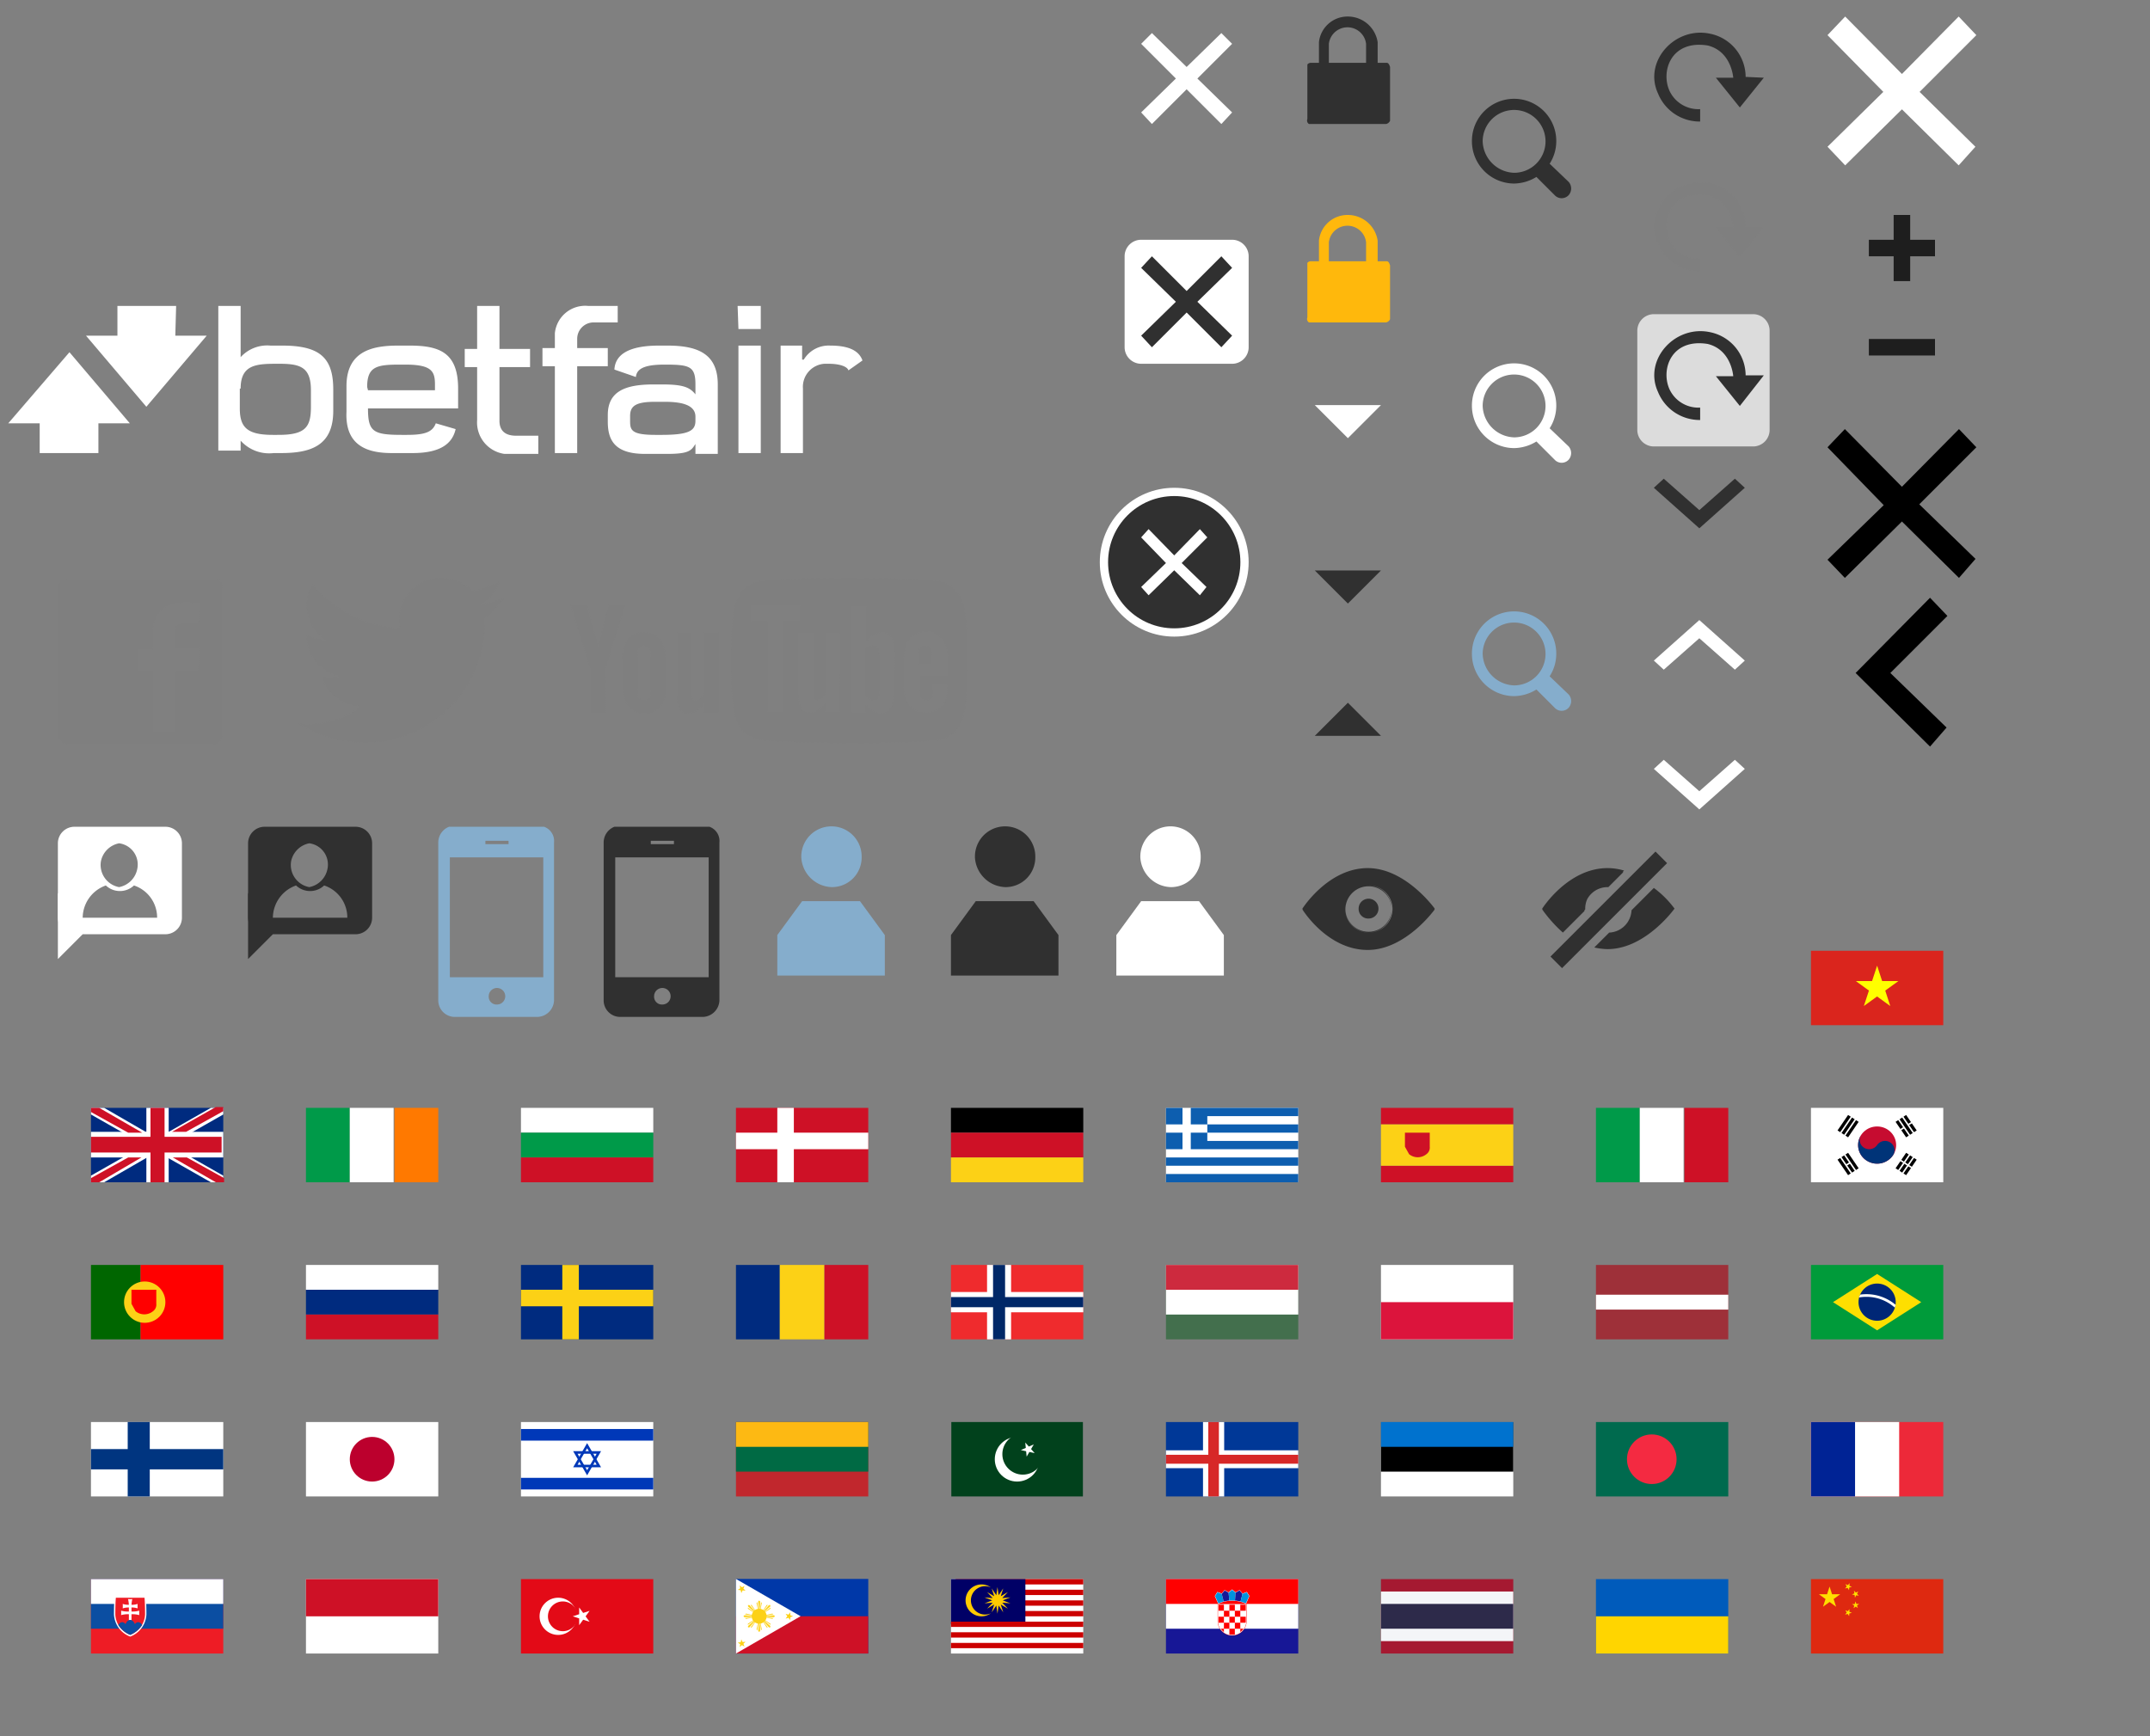 <svg xmlns="http://www.w3.org/2000/svg" xmlns:xlink="http://www.w3.org/1999/xlink" width="260" height="210" viewBox="0 0 260 210">
    <rect x="0" y="0" width="260" height="210" fill="#808080" stroke="none"/>
    <defs>
        <style>
            .cls-1 {
            fill: none;
            }

            .cls-2 {
            fill: #009a49;
            }

            .cls-3 {
            fill: #fff;
            }

            .cls-4 {
            fill: #ff7900;
            }

            .cls-5 {
            fill: #002b7f;
            }

            .cls-6 {
            fill: #fcd116;
            }

            .cls-7 {
            fill: #ce1126;
            }

            .cls-8 {
            fill: #0d5eaf;
            }

            .cls-9 {
            fill: #060;
            }

            .cls-10 {
            fill: red;
            }

            .cls-11 {
            fill: #303030;
            }

            .cls-12 {
            fill: #7f7f7f;
            }

            .cls-13 {
            fill: #dcdcdc;
            }

            .cls-14 {
            fill: #85adcc;
            }

            .cls-15 {
            fill: #ffb80c;
            }

            .cls-16 {
            fill: #1e1e1e;
            }

            .cls-17 {
            fill: #ef2b2d;
            }

            .cls-18 {
            fill: #002868;
            }

            .cls-19 {
            fill: #436f4d;
            }

            .cls-20 {
            fill: #cd2a3e;
            }

            .cls-21 {
            fill: #dc143c;
            }

            .cls-22 {
            fill: #9e3039;
            }

            .cls-23 {
            fill: #009b3a;
            }

            .cls-24 {
            fill: #fedf00;
            }

            .cls-25 {
            fill: #002776;
            }

            .cls-26 {
            clip-path: url(#clip-path);
            }

            .cls-27 {
            fill: #c60c30;
            }

            .cls-28 {
            fill: #003478;
            }

            .cls-29 {
            fill: #003580;
            }

            .cls-30 {
            fill: #c1272d;
            }

            .cls-31 {
            fill: #006a44;
            }

            .cls-32 {
            fill: #fdb913;
            }

            .cls-33 {
            fill: #01411c;
            }

            .cls-34 {
            fill: #003897;
            }

            .cls-35 {
            fill: #d72828;
            }

            .cls-36 {
            fill: #0072ce;
            }

            .cls-37 {
            fill: #006a4e;
            }

            .cls-38 {
            fill: #f42a41;
            }

            .cls-39 {
            fill: #ed2939;
            }

            .cls-40 {
            fill: #002395;
            }

            .cls-41 {
            fill: #ee1c25;
            }

            .cls-42 {
            fill: #0b4ea2;
            }

            .cls-43 {
            fill: #e30a17;
            }

            .cls-44 {
            fill: #0038a8;
            }

            .cls-45 {
            fill: #c00;
            }

            .cls-46 {
            fill: #006;
            }

            .cls-47 {
            fill: #fc0;
            }

            .cls-48 {
            fill: #171796;
            }

            .cls-49 {
            fill: #0093dd;
            }

            .cls-50 {
            fill: #a51931;
            }

            .cls-51 {
            fill: #f4f5f8;
            }

            .cls-52 {
            fill: #2d2a4a;
            }

            .cls-53 {
            fill: #005bbb;
            }

            .cls-54 {
            fill: #ffd500;
            }

            .cls-55 {
            fill: #bc002d;
            }

            .cls-56 {
            fill: #de2910;
            }

            .cls-57 {
            fill: #ffde00;
            }

            .cls-58 {
            fill: #0038b8;
            }

            .cls-59 {
            opacity: 0;
            }

            .cls-60 {
            fill: #da251d;
            }

            .cls-61 {
            fill: #ff0;
            }
        </style>
        <clipPath id="clip-path">
            <circle class="cls-1" cx="227" cy="157.5" r="2.25"/>
        </clipPath>
    </defs>
    <g id="Layer_1" data-name="Layer 1">
        <path class="cls-2" d="M37,134h5.3v9H37Z"/>
        <path class="cls-3" d="M42.3,134h5.3v9H42.3Z"/>
        <path class="cls-4" d="M47.7,134H53v9H47.7Z"/>
        <path class="cls-5" d="M89,153h5.3v9H89Z"/>
        <path class="cls-6" d="M94.3,153h5.4v9H94.3Z"/>
        <path class="cls-7" d="M99.7,153H105v9H99.7Z"/>
        <path class="cls-2" d="M193,134h5.3v9H193Z"/>
        <path class="cls-3" d="M198.3,134h5.3v9h-5.3Z"/>
        <path class="cls-7" d="M203.7,134H209v9h-5.3Z"/>
        <path class="cls-3" d="M37,153H53v3H37Z"/>
        <path class="cls-5" d="M37,156H53v3H37Z"/>
        <path class="cls-7" d="M37,159H53v3H37Z"/>
        <path class="cls-3" d="M63,134H79v3H63Z"/>
        <path class="cls-2" d="M63,137H79v3H63Z"/>
        <path class="cls-7" d="M63,140H79v3H63Z"/>
        <path d="M115,134h16v3H115Z"/>
        <path class="cls-7" d="M115,137h16v3H115Z"/>
        <path class="cls-6" d="M115,140h16v3H115Z"/>
        <path class="cls-3" d="M141,134h16v9H141Z"/>
        <path class="cls-8" d="M146,134h11v1H146Zm0,2h11v1H146Zm0,2h11v1H146Zm-5,2h16v1H141Zm0,2h16v1H141Zm0-8h2v2h-2Zm3,0h2v2h-2Zm-3,3h2v2h-2Zm3,0h2v2h-2Z"/>
        <path class="cls-7" d="M89,134h16v9H89Z"/>
        <path class="cls-3" d="M94,134h2v9H94Zm-5,3h16v2H89Z"/>
        <path class="cls-5" d="M63,153H79v9H63Z"/>
        <path class="cls-6" d="M68,153h2v9H68Zm-5,3H79v2H63Z"/>
        <path class="cls-9" d="M11,153h6v9H11Z"/>
        <path class="cls-10" d="M17,153H27v9H17Z"/>
        <circle class="cls-6" cx="17.5" cy="157.5" r="2.5"/>
        <path class="cls-10" d="M16.4,158.6a1.658,1.658,0,0,0,2.1,0,.975.975,0,0,0,.4-.9V156h-3v1.7"/>
        <path class="cls-7" d="M167,134h16v2H167Zm0,7h16v2H167Z"/>
        <path class="cls-6" d="M167,136h16v5H167Z"/>
        <path class="cls-7" d="M170.4,139.6a1.658,1.658,0,0,0,2.1,0,.975.975,0,0,0,.4-.9V137h-3v1.7"/>
        <path class="cls-5" d="M11,134H27v9H11Z"/>
        <path class="cls-3" d="M17.7,134h2.7v9H17.7ZM11,136.9H27V140H11Z"/>
        <path class="cls-3" d="M11,134.8V134h1.6l6.4,3.7,6.5-3.7H27v.8l-6.5,3.7,6.5,3.7v.8H25.5L19,139.3,12.6,143H11v-.8l6.5-3.7Z"/>
        <path class="cls-7" d="M18.2,134h1.7v9H18.2ZM11,137.5H26.8v1.9H11Zm0-3.5v.5l4.5,2.5h1.7L12,134Zm9.8,2.9,5.3-3H27v.5l-4.5,2.5Zm.1,3.1h1.7l4.5,2.5v.5h-1Zm-3.8,0L12,143H11v-.5l4.5-2.5Z"/>
        <path class="cls-11" d="M137,30h13V43H137Z"/>
        <path class="cls-3" d="M149,29H138a2,2,0,0,0-2,2V42a2.006,2.006,0,0,0,2,2h11a2,2,0,0,0,2-2V31A2,2,0,0,0,149,29Zm0,11.6L147.7,42l-4.2-4.2L139.3,42,138,40.6l4.2-4.1L138,32.4l1.3-1.4,4.2,4.2,4.2-4.2,1.3,1.4-4.2,4.1Z"/>
        <path class="cls-11" d="M213.3,9.4l-2.2-.1a5.353,5.353,0,0,0-4.2-5.2c-4.3-1-8.2,3.3-6.4,7.2a5.435,5.435,0,0,0,5.1,3.4V13.2a3.859,3.859,0,0,1-3.7-2.2c-1.1-2.4.2-6.2,4.6-5.5,2.9.7,3.1,3.9,3.1,3.9h-2.1l2.9,3.6,2.9-3.6Z"/>
        <path class="cls-12" d="M213.3,27.4h-2.2a5.353,5.353,0,0,0-4.2-5.2c-4.3-1-8.2,3.3-6.4,7.2a5.435,5.435,0,0,0,5.1,3.4V31.3a3.859,3.859,0,0,1-3.7-2.2c-1.1-2.4.2-6.2,4.6-5.5,2.9.7,3.1,3.9,3.1,3.9h-2.1l2.9,3.6,2.9-3.7Z"/>
        <path class="cls-13" d="M200,38h12a2,2,0,0,1,2,2V52a2,2,0,0,1-2,2H200a2,2,0,0,1-2-2V40A2.006,2.006,0,0,1,200,38Z"/>
        <path class="cls-11" d="M213.3,45.4h-2.2a5.353,5.353,0,0,0-4.2-5.2c-4.3-1-8.2,3.3-6.4,7.2a5.435,5.435,0,0,0,5.1,3.4V49.3a3.859,3.859,0,0,1-3.7-2.2c-1.1-2.4.2-6.2,4.6-5.5,2.9.7,3.1,3.9,3.1,3.9h-2.1l2.9,3.6,2.9-3.7Z"/>
        <circle class="cls-3" cx="142" cy="68" r="9"/>
        <circle class="cls-11" cx="142" cy="68" r="8"/>
        <path class="cls-3" d="M138.9,72l-.9-1,3-2.9L138,65l.9-1,4,4.1Zm6.2,0-4-3.9,4-4.1.9,1-3.1,3.1,3,2.9-.8,1Z"/>
        <path class="cls-14" d="M104,109H97l-3,4.1V118h13v-4.9Zm-3.4-1.7a3.585,3.585,0,0,0,3.6-3.57h0v-.13a3.65,3.65,0,0,0-7.3,0v.1A3.81,3.81,0,0,0,100.6,107.3Z"/>
        <path class="cls-11" d="M125,109h-7l-3,4.1V118h13v-4.9Zm-3.4-1.7a3.585,3.585,0,0,0,3.6-3.57h0v-.13a3.65,3.65,0,0,0-7.3,0v.1A3.81,3.81,0,0,0,121.6,107.3Z"/>
        <path class="cls-3" d="M145,109h-7l-3,4.1V118h13v-4.9Zm-3.4-1.7a3.585,3.585,0,0,0,3.6-3.57h0v-.13a3.65,3.65,0,1,0-7.3,0v.1A3.81,3.81,0,0,0,141.6,107.3Z"/>
        <path class="cls-12" d="M61,72.3a9.612,9.612,0,0,1-2.9.8,4.921,4.921,0,0,0,2.3-2.8,9.333,9.333,0,0,1-3.3,1.2,5.233,5.233,0,0,0-3.7-1.6,5.04,5.04,0,0,0-5,6.1,14.767,14.767,0,0,1-10.6-5.3,4.514,4.514,0,0,0-.7,2.5,5.043,5.043,0,0,0,2.3,4.2,4.645,4.645,0,0,1-2.3-.6v.1a4.941,4.941,0,0,0,4.1,4.9,5.951,5.951,0,0,1-2.3.1,5.042,5.042,0,0,0,4.8,3.5,10.549,10.549,0,0,1-6.4,2.2,4.874,4.874,0,0,1-1.2-.1A14.831,14.831,0,0,0,44,89.8,14.385,14.385,0,0,0,58.6,75.7v-.9A11.508,11.508,0,0,0,61,72.3Z"/>
        <path class="cls-12" d="M25.9,70H8.1A1.11,1.11,0,0,0,7,71.1V88.8A1.135,1.135,0,0,0,8.066,90H25.8a1.11,1.11,0,0,0,1.1-1.1V71.1a.972.972,0,0,0-1-1.1ZM24,81.2H21.3v7.4H18.5V81.2H16.6V78.6h1.9V76.3c0-1.8,1.1-3.4,3.8-3.4a12.756,12.756,0,0,1,1.9.1L24,75.4H22.3a.921.921,0,0,0-1.1.698l0,.002v2.3h2.9Z"/>
        <path class="cls-12" d="M116.7,85.6a5.7,5.7,0,0,1-1.1,2.8,4,4,0,0,1-2.9,1.2c-4,.3-10,.3-10,.3s-7.4-.1-9.7-.3a4.717,4.717,0,0,1-3.2-1.2,5.7,5.7,0,0,1-1.1-2.8,35.521,35.521,0,0,1-.3-4.6V78.8a35.521,35.521,0,0,1,.3-4.6,5.7,5.7,0,0,1,1.1-2.8,4,4,0,0,1,2.9-1.2c4-.3,10-.3,10-.3s6,0,10,.3a4,4,0,0,1,2.9,1.2,5.7,5.7,0,0,1,1.1,2.8,35.521,35.521,0,0,1,.3,4.6V81A34.401,34.401,0,0,1,116.7,85.6ZM96.8,73.3h-6v1.8h2v11h1.9v-11h2.1Zm4.8,3.3H99.8v7.3a1.589,1.589,0,0,1-1,.8c-.2,0-.4-.1-.4-.3V76.5H96.6v7.6a3.178,3.178,0,0,0,.2,1.4.973.973,0,0,0,1.1.7A2.47,2.47,0,0,0,99.8,85v1.1h1.8Zm6.6,2.9a12.253,12.253,0,0,0-.2-1.9,1.32,1.32,0,0,0-1.4-1.1,2.653,2.653,0,0,0-1.8,1.1V73.4H103V86.2h1.7v-1a2.653,2.653,0,0,0,1.8,1.1,1.32,1.32,0,0,0,1.4-1.1,12.253,12.253,0,0,0,.2-1.9Zm6.4.2a3.222,3.222,0,0,0-.6-2.3,2.334,2.334,0,0,0-2-1,2.512,2.512,0,0,0-2.1,1,4.645,4.645,0,0,0-.6,2.3V83a4.032,4.032,0,0,0,.6,2.2,2.512,2.512,0,0,0,2.1,1,2.814,2.814,0,0,0,2.1-1,2.113,2.113,0,0,0,.4-1c0-.4.1-.8.1-1.1v-.3h-1.8V84a.773.773,0,0,1-.8.7c-.6,0-.8-.4-.8-1.3V81.7h3.4Zm-3.5-.5c0-.9.2-1.1.8-1.1s.8.3.8,1.2v1h-1.6Zm-5.5,5.5a1.489,1.489,0,0,1-.9-.4V78.5a1.086,1.086,0,0,1,.9-.4c.5,0,.7.3.7,1.2v4.1C106.4,84.3,106.1,84.7,105.6,84.7Zm-20.5.4a2.47,2.47,0,0,1-1.9,1.2,1.126,1.126,0,0,1-1.1-.7,3.401,3.401,0,0,1-.2-1.4V76.5h1.8v7.8c0,.2.1.4.3.4h.1a1.375,1.375,0,0,0,1-.8V76.5h1.8v9.7H85.1Zm-7.2,1.2a2.462,2.462,0,0,1-2-1,4.282,4.282,0,0,1-.6-2.2V79.7a3.222,3.222,0,0,1,.6-2.3,2.248,2.248,0,0,1,2-.9,2.518,2.518,0,0,1,2,.9,4.645,4.645,0,0,1,.6,2.3v3.4a3.287,3.287,0,0,1-.5,2.2A2.512,2.512,0,0,1,77.9,86.3Zm0-8.2c-.6,0-.9.4-.8,1.4v3.8c-.1,1,.2,1.4.8,1.4s.9-.5.8-1.4V79.5C78.8,78.5,78.5,78.1,77.9,78.1Zm-4.6,8.1H71.4V80.9s-2-6.5-2.4-7.7h2l1.3,5,1.3-5h2l-2.4,7.7Z"/>
        <path class="cls-14" d="M189.7,84l-2.3-2.2a5.029,5.029,0,0,0,.8-2.7A5.1,5.1,0,0,0,178,79v.1a5.121,5.121,0,0,0,5.1,5.1,5.3,5.3,0,0,0,2.7-.8l2.2,2.2a1.151,1.151,0,0,0,1.626.074.957.957,0,0,0,.074-.074A1.218,1.218,0,0,0,189.7,84Zm-10.4-4.9a3.8,3.8,0,1,1,3.8,3.8A3.933,3.933,0,0,1,179.3,79.1Z"/>
        <path class="cls-11" d="M189.7,22l-2.3-2.2a5.029,5.029,0,0,0,.8-2.7A5.1,5.1,0,1,0,178,17h0v.1a5.121,5.121,0,0,0,5.1,5.1,5.299,5.299,0,0,0,2.7-.8l2.2,2.2a1.151,1.151,0,0,0,1.626.074.957.957,0,0,0,.074-.074A1.217,1.217,0,0,0,189.7,22Zm-10.4-4.9a3.8,3.8,0,1,1,3.8,3.8A3.933,3.933,0,0,1,179.3,17.1Z"/>
        <path class="cls-3" d="M189.7,54l-2.3-2.2a5.029,5.029,0,0,0,.8-2.7A5.1,5.1,0,1,0,178,49h0v.1a5.121,5.121,0,0,0,5.1,5.1,5.299,5.299,0,0,0,2.7-.8l2.2,2.2a1.151,1.151,0,0,0,1.626.074.957.957,0,0,0,.074-.074A1.229,1.229,0,0,0,189.7,54Zm-10.4-4.9a3.8,3.8,0,1,1,3.8,3.8A3.933,3.933,0,0,1,179.3,49.1Z"/>
        <path class="cls-11" d="M167.7,7.6h-1.1V5.1A3.65,3.65,0,0,0,163,2a3.477,3.477,0,0,0-3.5,3.1V7.6h-1a.52.52,0,0,0-.4.2v6.6a.481.481,0,0,0,.2.6h9.3a.664.664,0,0,0,.5-.4V8.1C168,7.8,167.9,7.6,167.7,7.6Zm-2.5,0h-4.5V5.3a2.266,2.266,0,0,1,4.5,0Z"/>
        <path class="cls-15" d="M167.7,31.6h-1.1V29.1A3.65,3.65,0,0,0,163,26a3.477,3.477,0,0,0-3.5,3.1v2.5h-1a.52.52,0,0,0-.4.2v6.6a.481.481,0,0,0,.2.6h9.3a.664.664,0,0,0,.5-.4V32.1C168,31.8,167.9,31.6,167.7,31.6Zm-2.5,0h-4.5V29.3a2.266,2.266,0,0,1,4.5,0Z"/>
        <path class="cls-3" d="M159,49l4,4,4-4Z"/>
        <path class="cls-11" d="M159,69l4,4,4-4Z"/>
        <path class="cls-11" d="M159,89l4-4,4,4Z"/>
        <path class="cls-3" d="M200,93l1.2-1.1,4.3,3.8,4.3-3.8L211,93l-5.5,4.9Z"/>
        <path class="cls-3" d="M200,79.9l1.2,1.1,4.3-3.8,4.3,3.8,1.2-1.1L205.5,75Z"/>
        <path class="cls-11" d="M200,59l1.2-1.1,4.3,3.8,4.3-3.8L211,59l-5.5,4.9Z"/>
        <path class="cls-3" d="M29.1,47c0-2.9,1.9-3,4.4-3h.3c2.5,0,3.8.4,3.8,3.2v2c0,2.4-.6,3.4-3.9,3.4H33c-3.1,0-4-.9-4-3.2V47Zm0,6.3a4.629,4.629,0,0,0,4,1.5H34c3.6,0,6.3-.9,6.3-5.1V47.1c0-3.9-1.7-5.3-6.2-5.3H32.7a4.345,4.345,0,0,0-3.6,1.4V37H26.4V54.5h2.7ZM73.5,42.1H69.8V41a1.985,1.985,0,0,1,1.9-2h3V37H71.1a3.686,3.686,0,0,0-4,3.3v1.8H65.6v2.2h1.5V54.8h2.7V44.3h3.7ZM57.7,50.8A3.843,3.843,0,0,0,61,54.9h4.1V52.7H62.4c-1.5,0-2-.8-2-1.8V44.4h3.7V42.2H60.4V37H57.7v5.2H56.2v2.2h1.5Zm31.6-11H92V37H89.2Zm0,15H92v-13H89.3Zm-44.9-8c0-2.5,1.2-2.7,4-2.7H49c3.2,0,3.6.8,3.6,2.4v.7H44.5Zm3,8h2.5c3.3,0,4.8-1.1,5.2-2.9l-2.4-.7c-.4,1.1-1.4,1.4-3.5,1.4h-.6c-3.5,0-4.1-.4-4.1-3.2H55.4V47c0-4.4-2.3-5.2-5.9-5.2H48.2c-2.9,0-6.3.5-6.3,4.9v3.1c-.2,4.3,2.8,5,5.5,5m36.7-3.9c0,1.2-.8,1.7-4.1,1.7h-.7c-2.8,0-3.1-.5-3.1-1.6v-.7c0-1.2.7-1.7,3-1.7h1.2c2.1,0,3.7.4,3.7,1.8Zm-3.4-9.1h-1c-3.7,0-5.3,1.1-5.4,2.9l2.6.9c.1-1.2,1.5-1.5,3.5-1.5,3,0,3.7.2,3.7,2.4v1.2c-.7-.9-1.6-1.2-4-1.2H79c-3.5,0-5.5.9-5.5,3.7V51c0,2.3.9,3.9,4.5,3.9h2.7c2.6,0,2.9-.4,3.4-1.2v1.2h2.7V46.5c0-3.7-2.4-4.7-6.1-4.7m19.7,0a3.515,3.515,0,0,0-3.2,1.7H97V41.8H94.4v13h2.7V47a2.8,2.8,0,0,1,2.585-3H100.2c1.5,0,2.3.4,2.4.8l1.7-1.2c-.4-1.1-1.5-1.8-3.9-1.8M21.3,37H14.2v3.6H10.4l7.3,8.6L25,40.6H21.2ZM1,51.2H4.8v3.6h7.1V51.2h3.8L8.4,42.6Z"/>
        <path class="cls-14" d="M65,123H55a2,2,0,0,1-2-2V101.9a2.051,2.051,0,0,1,1.3-1.9H65.8a1.83,1.83,0,0,1,1.2,1.9V121A2.07,2.07,0,0,1,65,123Zm-4.9-1.5a1,1,0,1,0-1-1,.945.945,0,0,0,.887,1A.933.933,0,0,0,60.1,121.5Zm1.4-19.8H58.7v.4h2.8Zm4.2,2H54.4v14.5H65.7Z"/>
        <path class="cls-11" d="M85,123H75a2,2,0,0,1-2-2V101.9a2.051,2.051,0,0,1,1.3-1.9H85.8a1.83,1.83,0,0,1,1.2,1.9V121A2.07,2.07,0,0,1,85,123Zm-4.9-1.5a1,1,0,1,0-1-1,.945.945,0,0,0,.887,1A.933.933,0,0,0,80.1,121.5Zm1.4-19.8H78.7v.4h2.8Zm4.2,2H74.4v14.5H85.7Z"/>
        <path class="cls-3" d="M7,116v-8l3,5Z"/>
        <path class="cls-3" d="M20,100H9a2,2,0,0,0-2,2v9a2.006,2.006,0,0,0,2,2H20a2,2,0,0,0,2-2v-9A2,2,0,0,0,20,100Zm-7.8,4.2a2.774,2.774,0,0,1,2.2-2.2,2.586,2.586,0,0,1,2.235,2.895v0q-.013.1-.035.205a2.774,2.774,0,0,1-2.2,2.2A2.726,2.726,0,0,1,12.2,104.2ZM10,111a4.177,4.177,0,0,1,2.8-3.9,2.477,2.477,0,0,0,3.4,0A4.083,4.083,0,0,1,19,111Z"/>
        <path class="cls-11" d="M30,116v-8l3,5Z"/>
        <path class="cls-11" d="M43,100H32a2,2,0,0,0-2,2v9a2.006,2.006,0,0,0,2,2H43a2,2,0,0,0,2-2v-9A2,2,0,0,0,43,100Zm-7.8,4.2a2.774,2.774,0,0,1,2.2-2.2,2.586,2.586,0,0,1,2.235,2.895v0q-.013.1-.035.205a2.774,2.774,0,0,1-2.2,2.2A2.726,2.726,0,0,1,35.2,104.2ZM33,111a4.177,4.177,0,0,1,2.8-3.9,2.477,2.477,0,0,0,3.4,0A4.083,4.083,0,0,1,42,111Z"/>
        <path class="cls-3" d="M149,5.3,147.7,4l-4.2,4.1L139.3,4,138,5.3l4.2,4.2L138,13.6l1.3,1.4,4.2-4.2,4.2,4.2,1.3-1.4-4.2-4.1Z"/>
        <path class="cls-11" d="M165.4,105.1c-4.9,0-7.9,4.9-7.9,4.9s3,4.9,7.9,4.9c4.6,0,8.1-4.9,8.1-4.9s-3.5-4.9-8.1-4.9m.1,7.7a2.8,2.8,0,1,1-.004-5.6h.004a2.8,2.8,0,0,1,.004,5.6H165.5m0-4.1a1.2,1.2,0,1,0,1.2,1.2h0a1.29,1.29,0,0,0-1.2-1.2m8,1.2s-3.5,4.9-8.1,4.9c-4.9,0-7.9-4.9-7.9-4.9m16,0h-9.2a1.2,1.2,0,1,1,1.2,1.2h0a1.155,1.155,0,0,1-1.2-1.108V109.9m1.2-2.8a2.8,2.8,0,1,0-.004,5.6h.004a2.8,2.8,0,0,0,.004-5.6H165.5m-8,2.8s3.1-4.9,7.9-4.9c4.6,0,8.1,4.9,8.1,4.9m-10.8,0a2.818,2.818,0,0,1,2.835-2.8h.065a2.85,2.85,0,1,1-2.9,2.9v-.1m2.7-4.8c-4.9,0-7.9,4.9-7.9,4.9s3,4.9,7.9,4.9c4.6,0,8.1-4.9,8.1-4.9s-3.5-4.9-8.1-4.9m.1,3.6a1.2,1.2,0,1,0,1.2,1.2h0a1.29,1.29,0,0,0-1.2-1.2"/>
        <path class="cls-11" d="M200.2,102.9l1.4,1.4L188.9,117l-1.4-1.4,2.3-2.3,2.1-2.1,8.3-8.3m2.3,7s-3.5,4.9-8.1,4.9a7.769,7.769,0,0,1-1.6-.2l1.8-1.8a2.826,2.826,0,0,0,2.7-2.7l2.7-2.7a11.847,11.847,0,0,1,2.5,2.5m-16,0s3.1-4.9,7.9-4.9a6.927,6.927,0,0,1,2,.3l-1.8,1.8h-.1a2.8,2.8,0,0,0-2.8,2.8h0v.1l-2.6,2.6a9.58,9.58,0,0,1-2.6-2.7m1,5.8,2.3-2.3,2.1-2.1,8.3-8.3,1.4,1.4-12.7,12.7-1.4-1.4m-1-5.8s3.1-4.9,7.9-4.9a6.927,6.927,0,0,1,2,.3l-1.8,1.8h-.1a2.8,2.8,0,0,0-2.8,2.8h0v.1l-2.6,2.6a9.578,9.578,0,0,1-2.6-2.7m16,0s-3.5,4.9-8.1,4.9a7.769,7.769,0,0,1-1.6-.2l1.8-1.8a2.826,2.826,0,0,0,2.7-2.7l2.7-2.7a11.847,11.847,0,0,1,2.5,2.5m-2.3-7-8.3,8.3-2.1,2.1-2.3,2.3,1.4,1.4,12.7-12.7-1.4-1.4m-5.8,2.2c-4.9,0-7.9,4.9-7.9,4.9a16.686,16.686,0,0,0,2.5,2.8l2.6-2.6v-.1a2.8,2.8,0,0,1,2.8-2.8h.1l1.8-1.8a3.807,3.807,0,0,0-1.9-.4m5.6,2.3-2.7,2.7a2.826,2.826,0,0,1-2.7,2.7l-1.8,1.8a8.748,8.748,0,0,0,1.6.2c4.6,0,8.1-4.9,8.1-4.9a11.849,11.849,0,0,0-2.5-2.5"/>
        <path class="cls-3" d="M223.138,20,221,17.75l6.75-6.637L221,4.25,223.138,2l9,9.113Zm13.725,0-9-8.887,9-9.113L239,4.25l-6.863,6.863,6.75,6.637Z"/>
        <path class="cls-16" d="M231,34h-2V31h-3V29h3V26h2v3h3v2h-3Z"/>
        <path class="cls-16" d="M226,43V41h8v2Z"/>
        <path d="M223.1,69.9l-2.1-2.2l6.8-6.6l-6.8-7l2.1-2.2l9,9.1L223.1,69.9z M236.9,69.9l-9-8.9l9-9.1l2.1,2.2l-6.9,6.9l6.8,6.6L236.9,69.9z"/>
        <path d="M233.4,90.3l-9-8.9l9-9.1l2.1,2.2l-6.9,6.9l6.8,6.6L233.4,90.3z"/>
    </g>
    <g id="flag-no">
        <g>
            <rect class="cls-17" x="115" y="153" width="16" height="9"/>
            <rect class="cls-3" x="119.364" y="153" width="2.909" height="9"/>
            <rect class="cls-3" x="115" y="156.273" width="16" height="2.454"/>
            <rect class="cls-18" x="120.091" y="153" width="1.454" height="9"/>
            <rect class="cls-18" x="115" y="156.886" width="16" height="1.227"/>
        </g>
    </g>
    <g id="flag-hu">
        <g>
            <rect class="cls-19" x="141" y="153" width="16" height="9"/>
            <rect class="cls-3" x="141" y="153" width="16" height="6"/>
            <rect class="cls-20" x="141" y="153" width="16" height="3"/>
        </g>
    </g>
    <g id="flag-pl">
        <g>
            <rect class="cls-3" x="167" y="153" width="16" height="9"/>
            <rect class="cls-21" x="167" y="157.5" width="16" height="4.5"/>
        </g>
    </g>
    <g id="flag-lv">
        <g>
            <rect class="cls-22" x="193" y="153" width="16" height="9"/>
            <rect class="cls-3" x="193" y="156.6" width="16" height="1.8"/>
        </g>
    </g>
    <g id="flag-br">
        <g>
            <rect class="cls-23" x="219" y="153" width="16" height="9"/>
            <path class="cls-24" d="M221.664,157.5,227,160.907l5.336-3.407L227,154.093Z"/>
            <circle class="cls-25" cx="227" cy="157.5" r="2.25"/>
            <g class="cls-26">
                <path class="cls-3" d="M220.25,162a5.464,5.464,0,1,1,10.929,0h-.322a5.143,5.143,0,1,0-10.286,0Z"/>
            </g>
        </g>
    </g>
    <g id="flag-ko">
        <g>
            <rect class="cls-3" x="219" y="134" width="16" height="9"/>
            <g>
                <g id="b2">
                    <g>
                        <line x1="222.374" y1="136.836" x2="223.65" y2="134.964"/>
                        <line x1="222.853" y1="137.148" x2="224.129" y2="135.276"/>
                        <line x1="223.331" y1="137.46" x2="224.607" y2="135.588"/>
                        <polygon points="223.491 137.564 223.172 137.356 224.448 135.484 224.767 135.692 223.491 137.564"/>
                        <polygon points="223.012 137.252 222.693 137.044 223.969 135.172 224.288 135.38 223.012 137.252"/>
                        <polygon points="222.534 136.94 222.214 136.732 223.491 134.86 223.81 135.068 222.534 136.94"/>
                    </g>
                    <g>
                        <line x1="229.393" y1="141.412" x2="230.669" y2="139.54"/>
                        <line x1="229.871" y1="141.724" x2="231.147" y2="139.852"/>
                        <line x1="230.35" y1="142.036" x2="231.626" y2="140.164"/>
                        <polygon points="230.509 142.14 230.19 141.932 231.466 140.06 231.786 140.268 230.509 142.14"/>
                        <polygon points="230.031 141.828 229.712 141.62 230.988 139.748 231.307 139.956 230.031 141.828"/>
                        <polygon points="229.552 141.516 229.233 141.308 230.509 139.436 230.828 139.644 229.552 141.516"/>
                    </g>
                </g>
                <g>
                    <path d="M229.712,140.268l1.595,1.04"/>
                    <polygon class="cls-3" points="231.254 141.386 229.659 140.346 229.765 140.19 231.36 141.23 231.254 141.386"/>
                </g>
                <ellipse class="cls-27" cx="227" cy="138.5" rx="2.301" ry="2.25"/>
                <path class="cls-28" d="M225.086,137.252a1.11,1.11,0,0,0,.319,1.56A1.166,1.166,0,0,0,227,138.5a1.166,1.166,0,0,1,1.595-.312,1.11,1.11,0,0,1,.319,1.56,2.333,2.333,0,0,1-3.19.624A2.22,2.22,0,0,1,225.086,137.252Z"/>
            </g>
            <g>
                <g id="b2-2" data-name="b2">
                    <g>
                        <line x1="223.65" y1="142.036" x2="222.374" y2="140.164"/>
                        <line x1="224.129" y1="141.724" x2="222.853" y2="139.852"/>
                        <line x1="224.607" y1="141.412" x2="223.331" y2="139.54"/>
                        <polygon points="223.491 142.14 222.214 140.268 222.534 140.06 223.81 141.932 223.491 142.14"/>
                        <polygon points="223.969 141.828 222.693 139.956 223.012 139.748 224.288 141.62 223.969 141.828"/>
                        <polygon points="224.448 141.516 223.172 139.644 223.491 139.436 224.767 141.308 224.448 141.516"/>
                    </g>
                    <g>
                        <line x1="230.669" y1="137.46" x2="229.393" y2="135.588"/>
                        <line x1="231.147" y1="137.148" x2="229.871" y2="135.276"/>
                        <line x1="231.626" y1="136.836" x2="230.35" y2="134.964"/>
                        <polygon points="230.509 137.564 229.233 135.692 229.552 135.484 230.828 137.356 230.509 137.564"/>
                        <polygon points="230.988 137.252 229.712 135.38 230.031 135.172 231.307 137.044 230.988 137.252"/>
                        <polygon points="231.466 136.94 230.19 135.068 230.509 134.86 231.786 136.732 231.466 136.94"/>
                    </g>
                </g>
                <g>
                    <line x1="223.251" y1="140.944" x2="223.73" y2="140.632"/>
                    <line x1="229.712" y1="136.732" x2="230.27" y2="136.368"/>
                    <line x1="230.749" y1="136.056" x2="231.227" y2="135.744"/>
                    <polygon class="cls-3" points="223.305 141.022 223.198 140.866 223.677 140.554 223.783 140.71 223.305 141.022"/>
                    <polygon class="cls-3" points="229.765 136.81 229.659 136.654 230.217 136.29 230.323 136.446 229.765 136.81"/>
                    <polygon class="cls-3" points="230.802 136.134 230.695 135.978 231.174 135.666 231.28 135.822 230.802 136.134"/>
                </g>
            </g>
        </g>
    </g>
    <g id="flag-fi">
        <g>
            <rect class="cls-3" x="11" y="172" width="16" height="9"/>
            <rect class="cls-29" x="11" y="175.273" width="16" height="2.454"/>
            <rect class="cls-29" x="15.444" y="172" width="2.667" height="9"/>
        </g>
    </g>
    <g id="flag-lt">
        <g>
            <rect class="cls-30" x="89" y="172" width="16" height="9"/>
            <rect class="cls-31" x="89" y="172" width="16" height="6"/>
            <rect class="cls-32" x="89" y="172" width="16" height="3"/>
        </g>
    </g>
    <g id="flag-pa">
        <g>
            <rect class="cls-33" x="115.044" y="172" width="15.912" height="9"/>
            <circle class="cls-3" cx="123" cy="176.5" r="2.7"/>
            <circle class="cls-33" cx="123.69" cy="175.887" r="2.475"/>
            <polygon class="cls-3" points="123.985 174.48 125.122 175.759 123.45 175.392 125.018 174.706 124.153 176.183 123.985 174.48"/>
        </g>
    </g>
    <g id="flag-is">
        <g>
            <path class="cls-34" d="M141,172h16v9H141"/>
            <path class="cls-3" d="M145.48,172v3.42H141v2.16h4.48V181h2.56v-3.42H157v-2.16h-8.96V172Z"/>
            <path class="cls-35" d="M146.12,172v3.96H141v1.08h5.12V181h1.28v-3.96H157v-1.08h-9.6V172Z"/>
        </g>
    </g>
    <g id="flag-et">
        <g>
            <rect class="cls-3" x="167" y="172" width="16" height="9"/>
            <rect x="167" y="172" width="16" height="6"/>
            <rect class="cls-36" x="167" y="172" width="16" height="3"/>
        </g>
    </g>
    <g id="flag-bn">
        <g>
            <path class="cls-37" d="M193,172h16v9H193Z"/>
            <circle class="cls-38" cx="199.75" cy="176.5" r="3"/>
        </g>
    </g>
    <g id="flag-fr">
        <g>
            <rect class="cls-39" x="219" y="172" width="16" height="9"/>
            <rect class="cls-3" x="219" y="172" width="10.667" height="9"/>
            <rect class="cls-40" x="219" y="172" width="5.333" height="9"/>
        </g>
    </g>
    <g id="flag-sk">
        <g>
            <rect class="cls-41" x="11" y="191" width="16" height="9"/>
            <rect class="cls-42" x="11" y="191" width="16" height="6"/>
            <rect class="cls-3" x="11" y="191" width="16" height="3"/>
            <g>
                <path class="cls-3" d="M15.744,197.952a3.012,3.012,0,0,1-1.961-2.686c0-1.526.073-2.22.073-2.22h3.776s.073.694.073,2.22A3.012,3.012,0,0,1,15.744,197.952Z"/>
                <path class="cls-41" d="M15.744,197.75a2.764,2.764,0,0,1-1.799-2.464c0-1.4.067-2.036.067-2.036h3.464s.067.636.067,2.036a2.764,2.764,0,0,1-1.799,2.464Z"/>
                <path class="cls-3" d="M15.902,194.919a2.88,2.88,0,0,0,.94-.105s-.009.125-.009.27.009.27.009.27a3.02,3.02,0,0,0-.94-.106v.773h-.317v-.773a3.021,3.021,0,0,0-.94.106s.009-.125.009-.27-.009-.27-.009-.27a2.881,2.881,0,0,0,.94.105v-.486a2.222,2.222,0,0,0-.744.107s.009-.125.009-.27-.009-.27-.009-.27a2.222,2.222,0,0,0,.743.107,4.317,4.317,0,0,0-.099-.695s.184.014.258.014.258-.014.258-.014a4.317,4.317,0,0,0-.099.695,2.223,2.223,0,0,0,.743-.107s-.009.125-.009.27.009.27.009.27a2.222,2.222,0,0,0-.744-.107v.485Z"/>
                <path class="cls-42" d="M15.744,195.936c-.373,0-.572.517-.572.517a.457.457,0,0,0-.415-.245.585.585,0,0,0-.454.352,3.418,3.418,0,0,0,1.441,1.189,3.42,3.42,0,0,0,1.442-1.189.585.585,0,0,0-.454-.352.458.458,0,0,0-.415.245s-.2-.517-.572-.517Z"/>
            </g>
        </g>
    </g>
    <g id="flag-id">
        <g>
            <rect class="cls-3" x="37" y="191" width="16" height="9"/>
            <rect class="cls-7" x="37" y="191" width="16" height="4.5"/>
        </g>
    </g>
    <g id="flag-tr">
        <g>
            <rect class="cls-43" x="63" y="191" width="16" height="9"/>
            <circle class="cls-3" cx="67.5" cy="195.5" r="2.25"/>
            <circle class="cls-43" cx="68.062" cy="195.5" r="1.8"/>
            <polygon class="cls-3" points="69.263 195.5 70.04 195.753 70.04 196.57 70.52 195.909 71.298 196.161 70.817 195.5 71.298 194.839 70.52 195.091 70.04 194.43 70.04 195.247 69.263 195.5"/>
        </g>
    </g>
    <g id="flag-tl">
        <g>
            <rect class="cls-44" x="89" y="190.977" width="16" height="9.023"/>
            <rect class="cls-7" x="89" y="195.488" width="16" height="4.511"/>
            <path class="cls-3" d="M96.814,195.488,89,200v-9.023"/>
            <path class="cls-6" d="M89.451,191.758l.272.235.315-.173-.139.331.262.246-.358-.03-.153.325-.082-.35-.356-.045.307-.186Z"/>
            <path class="cls-6" d="M95.566,195.012l.007.359.339.118-.339.118-.007.359-.217-.286-.344.104.205-.295-.205-.295.344.104Z"/>
            <path class="cls-6" d="M89.649,198.286l.153.325.358-.03-.262.245.139.331-.315-.173-.272.235.067-.353-.307-.186.356-.045Z"/>
            <path class="cls-6" d="M91.807,193.584l-.117.117.058.887q-.03.002-.059.006l-.107-.81-.096.096.144.724a.899.899,0,0,0-.325.135l-.41-.614h-.135l.497.648c-.016.012-.031.025-.045.037l-.587-.669H90.46v.166l.669.587q-.02.022-.037.046l-.648-.497v.135l.614.41a.896.896,0,0,0-.135.325l-.724-.144-.096.096.81.107q-.004.029-.006.059l-.887-.058-.117.117.117.117.887-.058c.001.02.003.04.006.059l-.81.106.096.096.724-.144a.895.895,0,0,0,.135.325l-.614.41v.135l.648-.497c.012.016.025.031.037.045l-.669.586v.166h.166l.587-.669c.015.013.03.025.046.037l-.497.648h.135l.41-.614a.897.897,0,0,0,.325.135l-.144.724.096.096.107-.81q.029.004.059.006l-.058.887.117.117.117-.117-.058-.887c.02-.001.039-.003.059-.006l.107.81.096-.096-.144-.724a.897.897,0,0,0,.325-.135l.41.613h.135l-.497-.648c.016-.012.031-.025.045-.037l.586.669h.166V196.67l-.669-.586q.02-.022.037-.046l.648.497V196.4l-.614-.41a.897.897,0,0,0,.135-.325l.724.144.096-.096-.81-.107c.003-.019.004-.039.006-.059l.887.058.117-.117-.117-.117-.887.058q-.002-.03-.006-.059l.81-.107-.096-.096-.724.144a.895.895,0,0,0-.135-.325l.614-.41v-.135l-.648.497c-.012-.016-.025-.031-.037-.045l.669-.587v-.166h-.166l-.586.669c-.015-.013-.03-.025-.046-.037l.497-.648h-.135l-.41.614a.899.899,0,0,0-.325-.135l.144-.724-.096-.096-.107.81c-.019-.003-.039-.004-.059-.006l.058-.887Z"/>
        </g>
    </g>
    <g id="flag-ms">
        <g>
            <g>
                <path class="cls-3" d="M115,191h16v9H115Z"/>
                <path class="cls-45" d="M131,195.5H115.571v-.643H131Zm0-1.286H115.571v-.643H131Zm0-1.286H115.571v-.643H131Zm0-1.286H115.571V191H131Z"/>
                <path class="cls-46" d="M115,191h9v5.464h-9Z"/>
                <path class="cls-45" d="M131,199.357H115v-.643h16Zm0-1.286H115v-.643h16Zm0-1.286H115v-.643h16Z"/>
            </g>
            <path class="cls-47" d="M120.625,191.964l.143.98.554-.821-.297.946.856-.5-.678.723.988-.079-.924.358.924.358-.988-.079.678.723-.856-.5.297.946-.554-.821-.143.98-.143-.98-.554.821.297-.946-.856.5.678-.723-.988.079.924-.358-.924-.358.988.079-.678-.723.856.5-.297-.946.554.821Zm-.804.04a1.714,1.714,0,1,0,0,3.134,1.929,1.929,0,1,1,0-3.134Z"/>
        </g>
    </g>
    <g id="flag-hr">
        <g>
            <rect class="cls-48" x="141" y="191" width="16" height="9"/>
            <rect class="cls-3" x="141" y="191" width="16" height="6"/>
            <rect class="cls-10" x="141" y="191" width="16" height="3"/>
            <g>
                <g>
                    <path class="cls-10" d="M149.001,197.828h0a1.755,1.755,0,0,0,1.75-1.75v-2.079H147.251v2.079a1.755,1.755,0,0,0,1.75,1.75Z"/>
                    <path class="cls-3" d="M149.001,197.8h0a1.721,1.721,0,0,0,1.716-1.716V194.033h-3.432v2.051A1.721,1.721,0,0,0,149.001,197.8Z"/>
                    <g>
                        <path class="cls-10" d="M148.009,194.097h-.66v.726h.66Z"/>
                        <path class="cls-10" d="M148.009,195.549h.66v-.726h-.66Z"/>
                        <path class="cls-10" d="M147.348,196.08a1.652,1.652,0,0,0,.012.195h.649v-.726h-.66Z"/>
                        <path class="cls-10" d="M149.33,195.549h-.66v.726h.66Z"/>
                        <path class="cls-10" d="M149.33,197h.66v-.726h-.66Z"/>
                        <path class="cls-10" d="M149.99,197.397a1.673,1.673,0,0,0,.377-.397h-.377Z"/>
                        <path class="cls-10" d="M148.009,197h.66v-.726h-.66Z"/>
                        <path class="cls-10" d="M147.631,197a1.672,1.672,0,0,0,.378.397V197Z"/>
                        <path class="cls-10" d="M149.114,197.726a1.641,1.641,0,0,0,.215-.029V197h-.66v.696a1.613,1.613,0,0,0,.214.029,1.909,1.909,0,0,0,.231,0Z"/>
                        <path class="cls-10" d="M150.638,196.274a1.662,1.662,0,0,0,.012-.196v-.53h-.66v.726Z"/>
                        <path class="cls-10" d="M149.33,195.549h.66v-.726h-.66Z"/>
                        <path class="cls-10" d="M149.33,194.097h-.66v.726h.66Z"/>
                        <path class="cls-10" d="M150.65,194.823v-.726h-.66v.726Z"/>
                    </g>
                </g>
                <g>
                    <path class="cls-3" d="M150.687,193.978l.409-.928-.312-.504-.517.191-.363-.415-.478.274L149,192.247l-.426.349-.478-.274-.363.415-.517-.191-.312.504.409.928a4.102,4.102,0,0,1,3.374,0Z"/>
                    <path class="cls-49" d="M147.744,192.778l-.001.001-.513-.19-.287.463.11.25.278.632a4.127,4.127,0,0,1,.648-.224l-.236-.932Z"/>
                    <path class="cls-48" d="M148.578,192.639l-.001.001-.474-.272-.359.41.236.932a4.111,4.111,0,0,1,.677-.113l-.079-.958Z"/>
                    <path class="cls-49" d="M149.424,192.639l-.001.001L149,192.293l-.422.346.079.958c.113-.009.227-.014.343-.014s.231.005.344.015l.08-.958Z"/>
                    <path class="cls-48" d="M150.258,192.779l-.001,0-.36-.411-.473.271-.08.958a4.109,4.109,0,0,1,.677.113l.237-.931Z"/>
                    <path class="cls-49" d="M150.667,193.934l.389-.881-.287-.463-.511.189-.237.931a4.11,4.11,0,0,1,.646.224Z"/>
                </g>
            </g>
        </g>
    </g>
    <g id="flag-th">
        <g>
            <rect class="cls-50" x="167" y="191" width="16" height="9"/>
            <rect class="cls-51" x="167" y="192.5" width="16" height="6"/>
            <rect class="cls-52" x="167" y="194" width="16" height="3"/>
        </g>
    </g>
    <g id="flag-ua">
        <g>
            <rect class="cls-53" x="193" y="191" width="16" height="9"/>
            <rect class="cls-54" x="193" y="195.5" width="16" height="4.5"/>
        </g>
    </g>
    <g id="flag-ja">
        <g>
            <rect class="cls-3" x="37" y="172" width="16" height="9"/>
            <circle class="cls-55" cx="45" cy="176.5" r="2.7"/>
        </g>
    </g>
    <g id="flag-zh">
        <g>
            <rect class="cls-56" x="219" y="191" width="16" height="9"/>
            <path id="s" class="cls-57" d="M221.25,191.9l.793,2.442-2.077-1.509h2.568l-2.077,1.509Z"/>
            <path id="s-2" data-name="s" class="cls-57" d="M223.676,191.486l-.075.853-.44-.734.788.335-.834.192Z"/>
            <path id="s-3" data-name="s" class="cls-57" d="M224.723,192.487l-.4.757-.121-.847.596.614-.843-.147Z"/>
            <path id="s-4" data-name="s" class="cls-57" d="M224.823,193.996l-.674.528.235-.823.293.804-.71-.478Z"/>
            <path id="s-5" data-name="s" class="cls-57" d="M223.659,194.629l-.04.855-.47-.715.801.302-.825.226Z"/>
        </g>
    </g>
    <g id="flag-he">
        <g>
            <rect class="cls-3" x="63" y="172" width="16" height="9"/>
            <rect class="cls-58" x="63" y="172.844" width="16" height="1.406"/>
            <rect class="cls-58" x="63" y="178.75" width="16" height="1.406"/>
            <g>
                <polygon id="triangle" class="cls-59" points="71 174.861 69.58 177.32 72.42 177.32 71 174.861"/>
                <path class="cls-58" d="M72.688,177.474h-3.375L71,174.551Zm-2.839-.309h2.303L71,175.17Z"/>
            </g>
            <g>
                <polygon id="triangle-2" data-name="triangle" class="cls-59" points="71 178.139 72.42 175.68 69.58 175.68 71 178.139"/>
                <path class="cls-58" d="M71,178.449l-1.688-2.923h3.375Zm-1.152-2.614L71,177.83l1.152-1.995Z"/>
            </g>
        </g>
    </g>
    <g id="flag-vi">
        <g>
            <rect class="cls-60" x="219" y="115" width="16" height="9"/>
            <polygon class="cls-61" points="227 116.8 225.397 121.682 229.569 118.667 224.43 118.667 228.589 121.682 227 116.8"/>
        </g>
    </g>
</svg>
